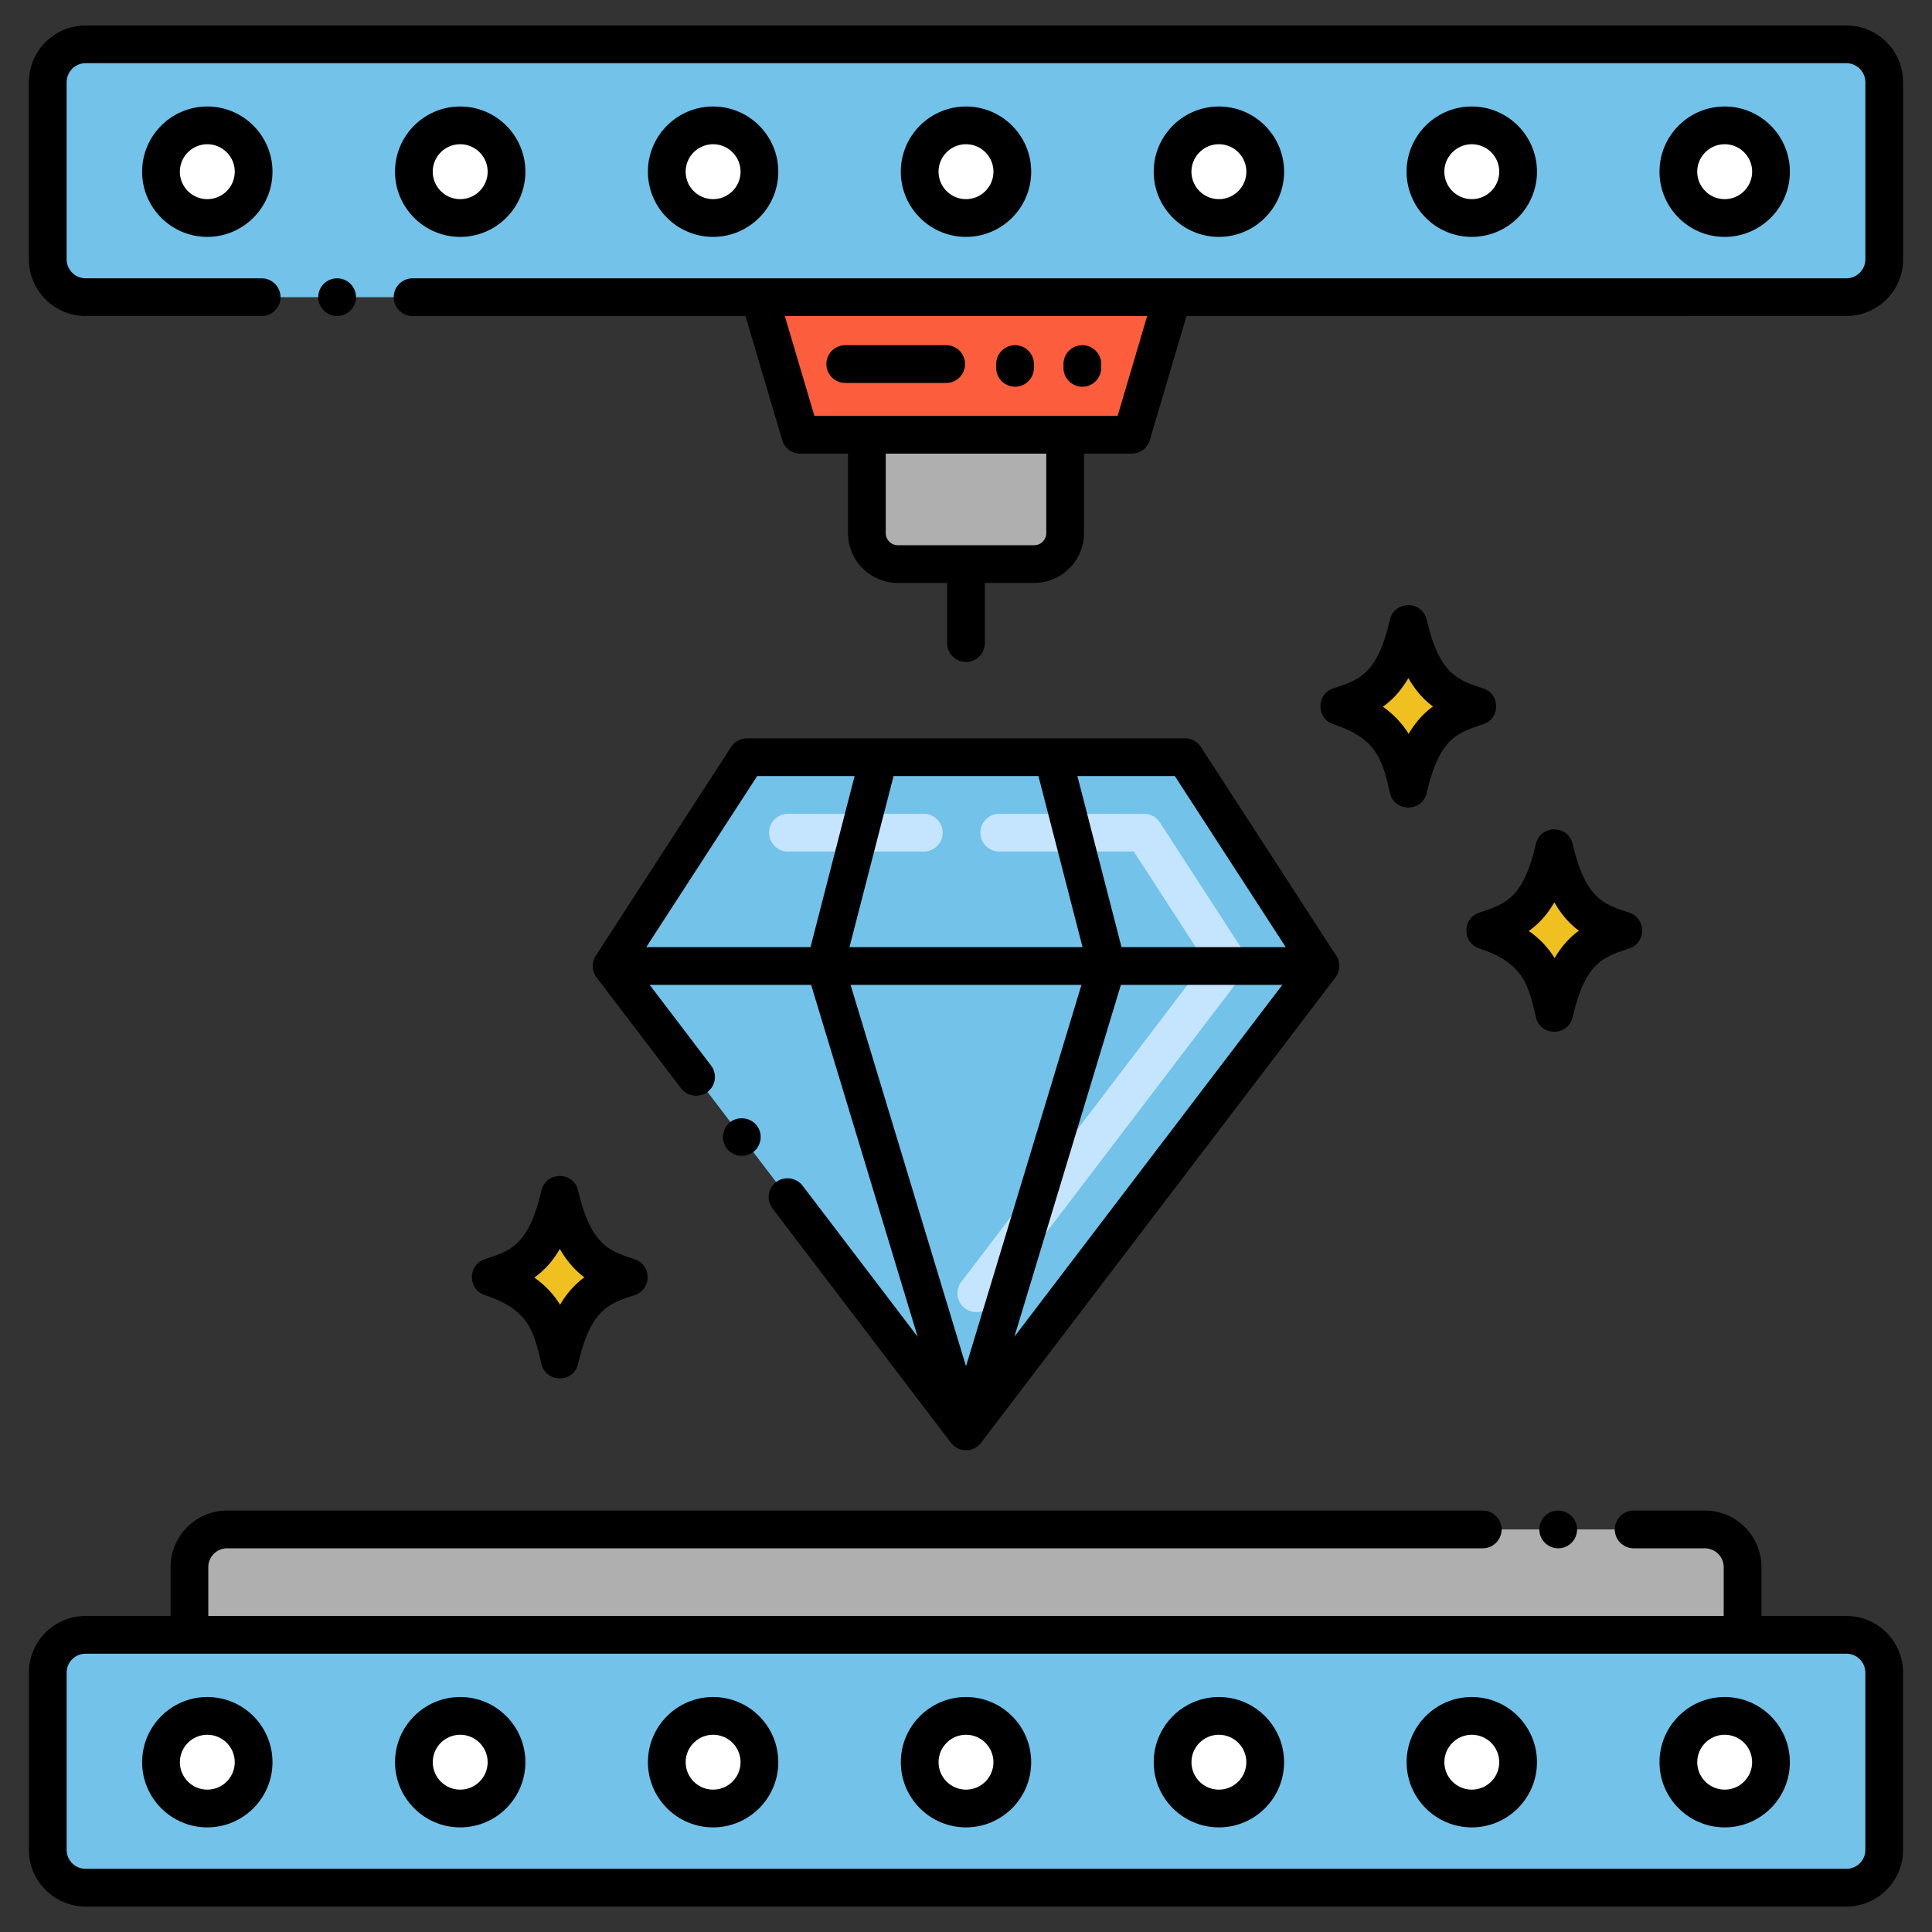 <svg version="1.1" id="Layer_1" xmlns="http://www.w3.org/2000/svg" x="0" y="0" viewBox="0 0 256 256" style="enable-background:new 0 0 256 256" xml:space="preserve"><rect x="0" y="0" width="256" height="256" fill="#333333" stroke="none"/><style>.st1{fill:#afafaf}.st2{fill:#72c2e9}.st3{fill:#fff}.st6{fill:#f0c020}</style><path class="st1" d="M230.902 216.625H25.098v-8.969a5 5 0 0 1 5-5h195.804a5 5 0 0 1 5 5v8.969z"/><path class="st2" d="M244.667 250.125H11.333a5 5 0 0 1-5-5v-23.5a5 5 0 0 1 5-5h233.333a5 5 0 0 1 5 5v23.5a4.999 4.999 0 0 1-4.999 5z"/><circle class="st3" cx="27.47" cy="233.5" r="6.136"/><circle class="st3" cx="60.98" cy="233.5" r="6.136"/><circle class="st3" cx="94.49" cy="233.5" r="6.136"/><circle class="st3" cx="128" cy="233.5" r="6.136"/><circle class="st3" cx="161.51" cy="233.5" r="6.136"/><circle class="st3" cx="195.02" cy="233.5" r="6.136"/><circle class="st3" cx="228.53" cy="233.5" r="6.136"/><path style="fill:#fc5d3d" d="M149.96 57.607h-43.92l-5.394-18.232h54.708z"/><path class="st1" d="M141.135 57.607h-26.27v13.032a4.105 4.105 0 0 0 4.105 4.105h18.061a4.105 4.105 0 0 0 4.105-4.105V57.607z"/><path class="st2" d="M244.667 39.375H11.333a5 5 0 0 1-5-5v-23.5a5 5 0 0 1 5-5h233.333a5 5 0 0 1 5 5v23.5a4.999 4.999 0 0 1-4.999 5z"/><circle class="st3" cx="60.98" cy="22.75" r="6.136"/><circle class="st3" cx="94.49" cy="22.75" r="6.136"/><circle class="st3" cx="128" cy="22.75" r="6.136"/><circle class="st3" cx="161.51" cy="22.75" r="6.136"/><circle class="st3" cx="195.02" cy="22.75" r="6.136"/><circle class="st3" cx="228.53" cy="22.75" r="6.136"/><circle class="st3" cx="27.47" cy="22.75" r="6.136"/><path class="st2" d="M128 189.667 174.965 128l-17.939-27.667H98.974L81.035 128z"/><path d="M127.854 173.354a2.5 2.5 0 0 1-.474-3.504l32.312-42.427-9.459-14.59h-17.825a2.5 2.5 0 1 1 0-5h19.184a2.5 2.5 0 0 1 2.098 1.14l11.155 17.205c.574.886.53 2.036-.108 2.875l-33.378 43.826a2.503 2.503 0 0 1-3.505.475zm-5.446-60.521h-18a2.5 2.5 0 1 1 0-5h18a2.5 2.5 0 1 1 0 5z" style="fill:#c5e5fe"/><path class="st6" d="M195.755 93.591c-3.501-1.157-7.117-2.168-9.147-10.913-1.87 8.055-4.865 9.498-9.147 10.913 6.984 2.308 8.037 6.129 9.147 10.913 1.913-8.247 5.078-9.568 9.147-10.913zM83.318 169.232c-3.501-1.157-7.117-2.168-9.147-10.913-1.87 8.055-4.866 9.498-9.147 10.913 6.984 2.308 8.037 6.129 9.147 10.913 1.913-8.248 5.079-9.569 9.147-10.913zM215.096 123.302c-3.501-1.157-7.117-2.168-9.147-10.913-1.87 8.055-4.865 9.498-9.147 10.913 6.984 2.308 8.037 6.129 9.147 10.913 1.913-8.247 5.078-9.568 9.147-10.913z"/><path d="M27.47 224.863c-4.762 0-8.636 3.874-8.636 8.637s3.874 8.637 8.636 8.637 8.636-3.874 8.636-8.637-3.874-8.637-8.636-8.637zm0 12.274c-2.005 0-3.636-1.632-3.636-3.637s1.631-3.637 3.636-3.637 3.636 1.632 3.636 3.637-1.631 3.637-3.636 3.637zM60.98 224.863c-4.762 0-8.637 3.874-8.637 8.637s3.875 8.637 8.637 8.637 8.636-3.874 8.636-8.637-3.874-8.637-8.636-8.637zm0 12.274c-2.005 0-3.637-1.632-3.637-3.637s1.631-3.637 3.637-3.637c2.005 0 3.636 1.632 3.636 3.637s-1.631 3.637-3.636 3.637zM94.49 224.863c-4.762 0-8.636 3.874-8.636 8.637s3.874 8.637 8.636 8.637 8.637-3.874 8.637-8.637-3.875-8.637-8.637-8.637zm0 12.274c-2.005 0-3.636-1.632-3.636-3.637s1.631-3.637 3.636-3.637 3.637 1.632 3.637 3.637-1.632 3.637-3.637 3.637zM128 224.863c-4.762 0-8.636 3.874-8.636 8.637s3.874 8.637 8.636 8.637c4.763 0 8.637-3.874 8.637-8.637s-3.874-8.637-8.637-8.637zm0 12.274c-2.005 0-3.636-1.632-3.636-3.637s1.631-3.637 3.636-3.637 3.637 1.632 3.637 3.637-1.632 3.637-3.637 3.637zM161.51 224.863c-4.762 0-8.636 3.874-8.636 8.637s3.874 8.637 8.636 8.637c4.763 0 8.637-3.874 8.637-8.637s-3.875-8.637-8.637-8.637zm0 12.274c-2.005 0-3.636-1.632-3.636-3.637s1.631-3.637 3.636-3.637 3.637 1.632 3.637 3.637-1.632 3.637-3.637 3.637zM195.021 224.863c-4.763 0-8.637 3.874-8.637 8.637s3.874 8.637 8.637 8.637c4.762 0 8.636-3.874 8.636-8.637s-3.875-8.637-8.636-8.637zm0 12.274c-2.005 0-3.637-1.632-3.637-3.637s1.632-3.637 3.637-3.637 3.636 1.632 3.636 3.637-1.632 3.637-3.636 3.637zM228.53 224.863c-4.763 0-8.637 3.874-8.637 8.637s3.874 8.637 8.637 8.637 8.637-3.874 8.637-8.637-3.874-8.637-8.637-8.637zm0 12.274c-2.005 0-3.637-1.632-3.637-3.637s1.632-3.637 3.637-3.637 3.637 1.632 3.637 3.637-1.632 3.637-3.637 3.637z"/><path d="M244.667 214.125h-11.268v-6.465c0-4.141-3.359-7.5-7.5-7.5h-9.43a2.5 2.5 0 0 0-2.5 2.5c0 1.37 1.12 2.5 2.5 2.5h9.43a2.5 2.5 0 0 1 2.5 2.5v6.46H27.6v-6.46a2.5 2.5 0 0 1 2.5-2.5h166.37c1.38 0 2.5-1.13 2.5-2.5a2.5 2.5 0 0 0-2.5-2.5H30.1c-4.14 0-7.5 3.359-7.5 7.5v6.465H11.333c-4.136 0-7.5 3.364-7.5 7.5v23.5c0 4.136 3.364 7.5 7.5 7.5h233.333c4.136 0 7.5-3.364 7.5-7.5v-23.5c.001-4.136-3.363-7.5-7.499-7.5zm2.5 31c0 1.379-1.121 2.5-2.5 2.5H11.333a2.503 2.503 0 0 1-2.5-2.5v-23.5c0-1.379 1.122-2.5 2.5-2.5h233.333c1.379 0 2.5 1.121 2.5 2.5v23.5z"/><circle cx="206.47" cy="202.66" r="2.5"/><path d="M60.98 31.387c4.762 0 8.636-3.874 8.636-8.637s-3.874-8.637-8.636-8.637-8.637 3.874-8.637 8.637 3.875 8.637 8.637 8.637zm0-12.274c2.005 0 3.636 1.632 3.636 3.637s-1.631 3.637-3.636 3.637-3.637-1.632-3.637-3.637 1.632-3.637 3.637-3.637zM103.126 22.75c0-4.763-3.875-8.637-8.637-8.637s-8.636 3.874-8.636 8.637 3.874 8.637 8.636 8.637 8.637-3.874 8.637-8.637zm-12.272 0a3.64 3.64 0 0 1 3.636-3.637c2.005 0 3.637 1.632 3.637 3.637s-1.631 3.637-3.637 3.637a3.64 3.64 0 0 1-3.636-3.637zM136.637 22.75c0-4.763-3.874-8.637-8.637-8.637-4.762 0-8.636 3.874-8.636 8.637s3.874 8.637 8.636 8.637c4.763 0 8.637-3.874 8.637-8.637zm-12.273 0c0-2.005 1.631-3.637 3.636-3.637s3.637 1.632 3.637 3.637-1.632 3.637-3.637 3.637-3.636-1.632-3.636-3.637zM161.51 31.387c4.763 0 8.637-3.874 8.637-8.637s-3.874-8.637-8.637-8.637c-4.762 0-8.636 3.874-8.636 8.637s3.874 8.637 8.636 8.637zm0-12.274c2.005 0 3.637 1.632 3.637 3.637s-1.632 3.637-3.637 3.637-3.636-1.632-3.636-3.637 1.631-3.637 3.636-3.637zM203.656 22.75c0-4.763-3.874-8.637-8.636-8.637-4.763 0-8.637 3.874-8.637 8.637s3.874 8.637 8.637 8.637c4.762 0 8.636-3.874 8.636-8.637zm-12.272 0c0-2.005 1.632-3.637 3.637-3.637s3.636 1.632 3.636 3.637-1.631 3.637-3.636 3.637-3.637-1.632-3.637-3.637zM237.167 22.75c0-4.763-3.874-8.637-8.637-8.637s-8.637 3.874-8.637 8.637 3.874 8.637 8.637 8.637 8.637-3.874 8.637-8.637zm-12.273 0c0-2.005 1.632-3.637 3.637-3.637s3.637 1.632 3.637 3.637-1.632 3.637-3.637 3.637-3.637-1.632-3.637-3.637zM47.17 39.38a2.5 2.5 0 0 0-5 0c0 1.37 1.12 2.49 2.5 2.49s2.5-1.12 2.5-2.49z"/><path d="M244.67 3.38H11.33c-4.13 0-7.49 3.36-7.5 7.5v23.5c.01 4.13 3.37 7.49 7.5 7.49h23.34c1.38 0 2.5-1.12 2.5-2.49a2.5 2.5 0 0 0-2.5-2.5H11.33a2.527 2.527 0 0 1-2.5-2.5v-23.5a2.53 2.53 0 0 1 2.5-2.51h233.34a2.53 2.53 0 0 1 2.5 2.51v23.5a2.527 2.527 0 0 1-2.5 2.5h-190a2.5 2.5 0 0 0-2.5 2.5c0 1.37 1.12 2.5 2.5 2.5l44.11-.002 4.863 16.438a2.499 2.499 0 0 0 2.397 1.791h6.325v10.532a6.611 6.611 0 0 0 6.604 6.604h6.53v7.967a2.5 2.5 0 1 0 5 0v-7.967h6.53a6.611 6.611 0 0 0 6.604-6.604V60.106h6.325a2.5 2.5 0 0 0 2.397-1.791l4.864-16.441 87.449-.004c4.13 0 7.5-3.36 7.5-7.49v-23.5c.002-4.14-3.368-7.5-7.498-7.5zM138.635 70.639c0 .885-.72 1.604-1.604 1.604H118.97c-.885 0-1.604-.72-1.604-1.604V60.106h21.27v10.533zm13.372-28.764-3.914 13.231h-40.185l-3.914-13.229 48.013-.002z"/><path d="M134.5 51.241a2.5 2.5 0 0 0 2.5-2.5v-.5a2.5 2.5 0 1 0-5 0v.5a2.5 2.5 0 0 0 2.5 2.5zM143.417 51.241a2.5 2.5 0 0 0 2.5-2.5v-.5a2.5 2.5 0 1 0-5 0v.5a2.5 2.5 0 0 0 2.5 2.5zM112 50.741h13.375a2.5 2.5 0 1 0 0-5H112a2.5 2.5 0 1 0 0 5zM18.833 22.75c0 4.763 3.874 8.637 8.636 8.637s8.636-3.874 8.636-8.637-3.874-8.637-8.636-8.637-8.636 3.874-8.636 8.637zm12.273 0c0 2.005-1.631 3.637-3.636 3.637s-3.636-1.632-3.636-3.637 1.631-3.637 3.636-3.637 3.636 1.632 3.636 3.637zM157.02 97.83H98.98c-.84 0-1.65.439-2.1 1.14l-17.906 27.618c-.626.903-.554 2.104.076 2.932l11.2 14.7c.81 1.061 2.43 1.29 3.5.47a2.495 2.495 0 0 0 .47-3.5l-8.136-10.69h21.395l14.115 46.628L106.34 157.1c-.81-1.06-2.44-1.29-3.5-.47-1.11.823-1.309 2.391-.48 3.49v.01l23.65 31.05c.975 1.296 2.988 1.317 3.98 0l46.96-61.66c.626-.82.701-2.03.075-2.932L159.12 98.97a2.488 2.488 0 0 0-2.1-1.14zm13.347 27.67h-21.762l-5.843-22.67h12.907l14.698 22.67zM137.6 102.833l5.842 22.667H112.56l5.842-22.667H137.6zm32.315 27.667-35.505 46.623 14.113-46.623h21.392zm-69.585-27.67h12.909l-5.843 22.67H85.633l14.697-22.67zm42.969 27.67-15.298 50.538-15.298-50.538h30.596z"/><path d="M96.78 148.67a2.504 2.504 0 0 0-.47 3.51c.825 1.089 2.382 1.308 3.5.47 1.09-.84 1.31-2.409.47-3.5-.81-1.07-2.43-1.291-3.5-.48zM196.539 91.217c-3.283-1.076-5.799-1.795-7.497-9.104-.597-2.573-4.275-2.566-4.87 0-1.667 7.179-3.986 7.945-7.496 9.104-2.279.753-2.284 3.993 0 4.748 5.831 1.927 6.493 4.782 7.496 9.104.599 2.578 4.272 2.578 4.871 0 1.665-7.178 3.985-7.944 7.496-9.104 2.279-.752 2.284-3.993 0-4.748zm-9.888 6.022c-.799-1.289-1.882-2.51-3.413-3.593 1.258-.897 2.392-2.088 3.377-3.793.992 1.721 2.105 2.902 3.256 3.759-1.193.871-2.274 2.018-3.22 3.627zM71.736 157.753c-1.667 7.179-3.986 7.945-7.496 9.104-2.279.753-2.284 3.993 0 4.748 5.831 1.927 6.493 4.782 7.496 9.104.599 2.578 4.272 2.578 4.871 0 1.665-7.178 3.985-7.944 7.496-9.104 2.279-.753 2.284-3.994 0-4.748-3.283-1.076-5.799-1.795-7.497-9.104-.597-2.573-4.275-2.565-4.87 0zm2.479 15.126c-.799-1.289-1.882-2.51-3.413-3.593 1.258-.897 2.392-2.088 3.377-3.793.992 1.721 2.105 2.902 3.256 3.759-1.194.872-2.274 2.018-3.22 3.627zM215.88 125.676c2.279-.752 2.284-3.994 0-4.748-3.283-1.076-5.799-1.795-7.497-9.104-.597-2.573-4.275-2.566-4.87 0-1.667 7.179-3.986 7.945-7.496 9.104-2.279.753-2.284 3.993 0 4.748 5.831 1.927 6.493 4.782 7.496 9.104.599 2.578 4.272 2.578 4.871 0 1.665-7.177 3.985-7.944 7.496-9.104zm-9.888 1.274c-.799-1.289-1.882-2.51-3.413-3.593 1.258-.897 2.392-2.088 3.377-3.793.992 1.721 2.105 2.902 3.256 3.759-1.193.871-2.274 2.018-3.22 3.627z"/></svg>